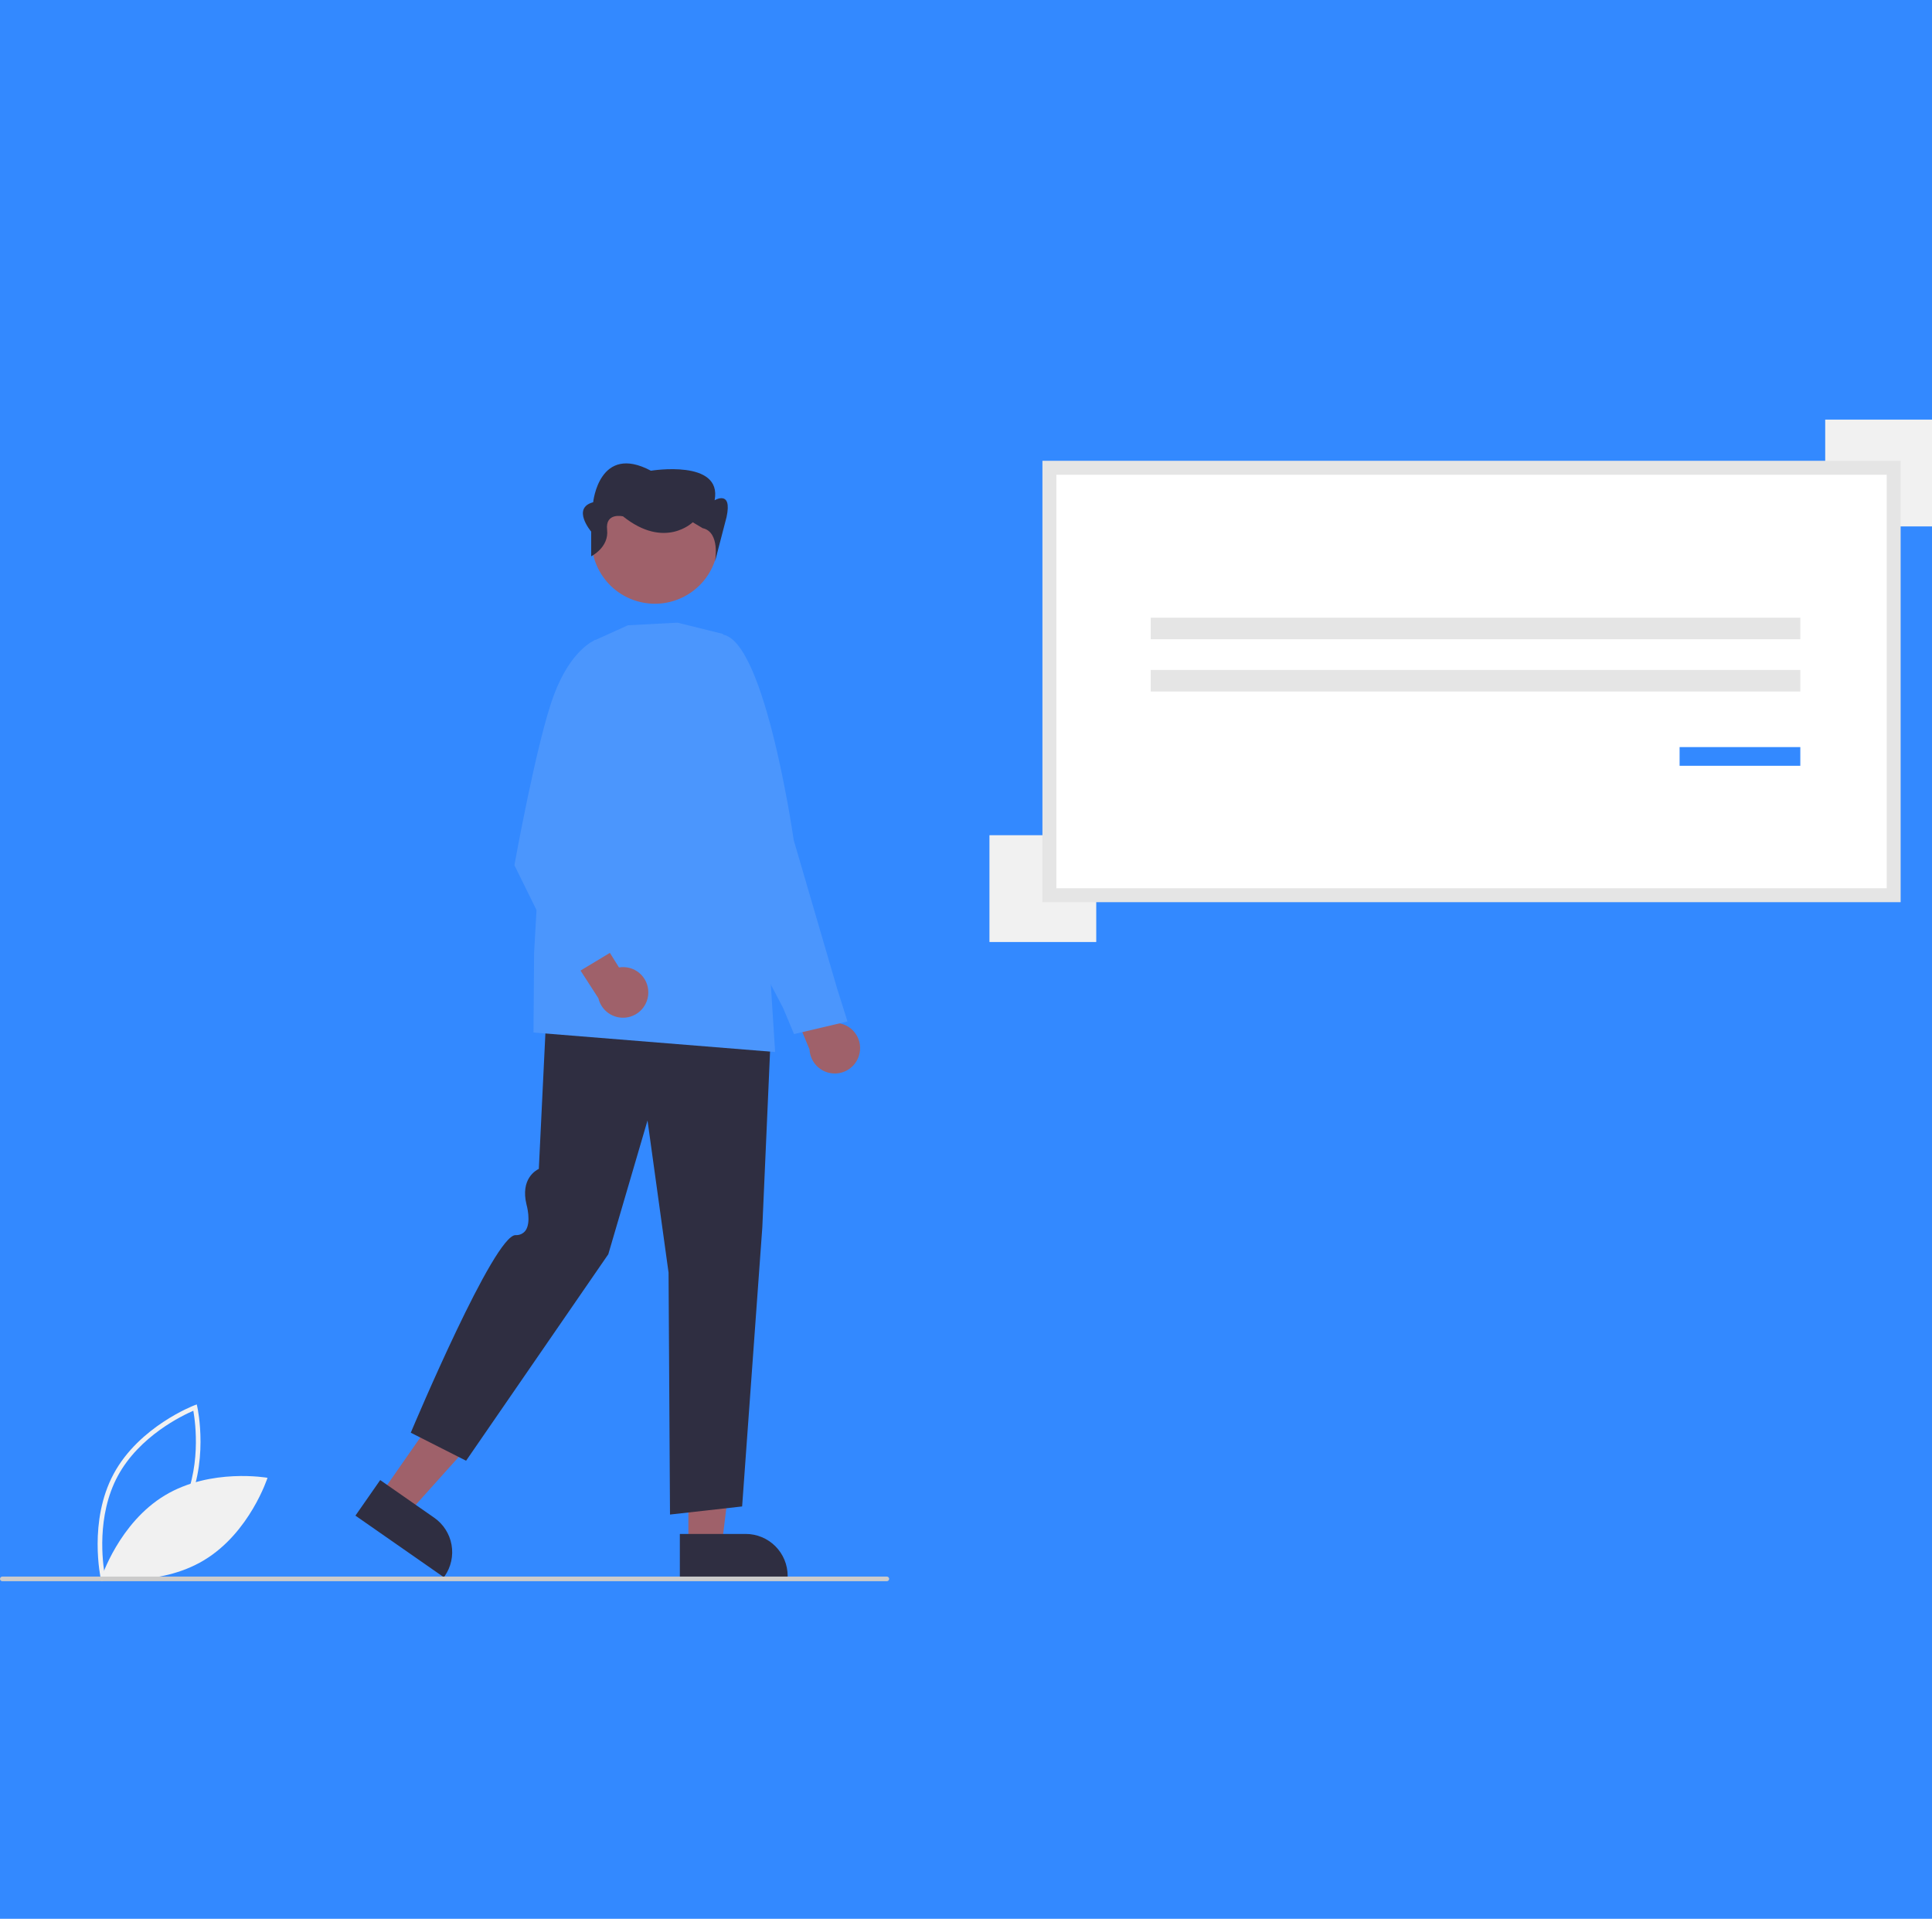 <svg width="725" height="720" viewBox="0 0 725 720" fill="none" xmlns="http://www.w3.org/2000/svg">
<rect width="725" height="720" fill="#3389FF"/>
<g clip-path="url(#clip0_321_1372)">
<path d="M37.826 592.382C37.778 592.169 33.087 570.779 42.667 553.013C52.246 535.248 72.695 527.414 72.9 527.336L73.835 526.986L74.055 527.96C74.104 528.174 78.795 549.563 69.215 567.329C59.636 585.094 39.187 592.928 38.982 593.006L38.047 593.356L37.826 592.382ZM72.553 529.363C68.457 531.125 52.291 538.836 44.201 553.84C36.109 568.846 38.55 586.591 39.329 590.979C43.423 589.222 59.582 581.522 67.681 566.502C75.772 551.497 73.332 533.754 72.553 529.363V529.363Z" fill="#F1F1F1"/>
<path d="M61.895 561.097C44.679 571.454 38.049 592.027 38.049 592.027C38.049 592.027 59.33 595.806 76.545 585.449C93.76 575.092 100.39 554.52 100.39 554.52C100.39 554.52 79.109 550.74 61.895 561.097Z" fill="#F1F1F1"/>
<path d="M322.594 395.064C322.856 393.709 322.818 392.313 322.483 390.974C322.147 389.635 321.522 388.386 320.652 387.315C319.781 386.244 318.687 385.376 317.445 384.774C316.203 384.172 314.844 383.849 313.464 383.829L305.492 363.781L292.127 365.654L303.783 393.807C303.902 396.128 304.869 398.324 306.5 399.98C308.13 401.636 310.311 402.636 312.63 402.791C314.949 402.946 317.244 402.245 319.08 400.821C320.916 399.397 322.167 397.348 322.594 395.064Z" fill="#9F616A"/>
<path d="M297.972 388.02L293.831 378.145L268.025 329.024L269.428 238.132L269.697 238.096C286.21 235.914 297.382 311.997 297.85 315.237L314.154 370.999L318.035 383.29L297.972 388.02Z" fill="#4B96FD"/>
<path d="M258.32 579.68L270.867 579.679L276.835 531.285L258.318 531.285L258.32 579.68Z" fill="#9F616A"/>
<path d="M255.119 575.584L279.829 575.583H279.83C284.006 575.583 288.011 577.242 290.964 580.195C293.917 583.148 295.576 587.153 295.576 591.329V591.841L255.12 591.843L255.119 575.584Z" fill="#2F2E41"/>
<path d="M142.956 560.564L153.251 567.737L185.817 531.446L170.624 520.858L142.956 560.564Z" fill="#9F616A"/>
<path d="M142.673 555.374L162.945 569.5L162.946 569.501C166.372 571.889 168.71 575.54 169.444 579.651C170.178 583.762 169.25 587.996 166.862 591.423L166.57 591.842L133.377 568.713L142.673 555.374Z" fill="#2F2E41"/>
<path d="M251.424 568.305L250.882 477.519L242.988 420.434L228.269 470.635L228.241 470.676L174.903 548.111L154.148 537.596L154.262 537.326C155.531 534.309 185.417 463.455 193.451 463.455C194.152 463.504 194.855 463.382 195.499 463.099C196.143 462.816 196.708 462.381 197.146 461.831C199.504 458.683 197.584 452.002 197.565 451.935C195.265 442.399 201.047 439.151 202.199 438.609L205.296 374.667L205.617 374.689L289.59 380.579L286.067 460.524L278.489 565.267L278.228 565.297L251.424 568.305Z" fill="#2F2E41"/>
<path d="M290.873 394.748L290.51 394.719L200.199 387.439L200.422 357.558L204.842 279.536L204.867 279.482L222.868 240.402L235.629 234.624L254.246 233.644L254.291 233.656L271.282 237.865L288.956 364.743L290.873 394.748Z" fill="#4B96FD"/>
<path d="M257.163 223.629C268.686 217.33 272.921 202.883 266.622 191.36C260.323 179.837 245.876 175.602 234.353 181.901C222.83 188.2 218.595 202.647 224.894 214.17C231.193 225.693 245.641 229.928 257.163 223.629Z" fill="#9F616A"/>
<path d="M221.845 208.734V199.469C221.845 199.469 214.374 190.67 222.592 188.454C222.592 188.454 224.834 166.288 244.259 176.632C244.259 176.632 271.155 172.199 268.166 187.715C268.166 187.715 274.89 183.664 272.649 194.008L268.314 210.67C268.314 210.67 270.408 199.664 263.684 198.186L259.948 195.969C259.948 195.969 249.488 206.313 233.799 193.753C233.799 193.753 227.075 192.148 227.822 198.798C228.569 205.447 221.845 208.734 221.845 208.734Z" fill="#2F2E41"/>
<path d="M243.282 372.434C243.297 371.053 243.01 369.687 242.439 368.43C241.869 367.173 241.03 366.056 239.982 365.159C238.933 364.261 237.7 363.604 236.371 363.235C235.041 362.865 233.646 362.791 232.285 363.019L220.845 344.727L208.033 348.968L224.552 374.573C225.086 376.834 226.431 378.822 228.332 380.158C230.233 381.494 232.558 382.087 234.867 381.823C237.176 381.559 239.308 380.458 240.859 378.727C242.41 376.997 243.272 374.757 243.282 372.434Z" fill="#9F616A"/>
<path d="M213.734 366.668L193.037 324.647L193.056 324.544C193.139 324.079 201.47 277.82 207.842 260.816C214.255 243.705 223.032 240.27 223.402 240.132L223.587 240.063L231.458 247.612L220.556 320.379L232.307 355.473L213.734 366.668Z" fill="#4B96FD"/>
<path d="M725 157.457H684.926V197.531H725V157.457Z" fill="#F1F1F1"/>
<path d="M411.376 313.398H371.302V353.472H411.376V313.398Z" fill="#F1F1F1"/>
<path d="M393.794 335.911H710.62V175.52H393.794V335.911Z" fill="white"/>
<path d="M713.234 338.525H391.181V172.906H713.234V338.525ZM396.408 333.298H708.007V178.133H396.408V333.298Z" fill="#E5E5E5"/>
<path d="M675.585 231.782H431.824V239.866H675.585V231.782Z" fill="#E5E5E5"/>
<path d="M675.585 251.386H431.824V259.47H675.585V251.386Z" fill="#E5E5E5"/>
<path d="M675.585 280.332H630.284V287.348H675.585V280.332Z" fill="#3389FF"/>
<path d="M332.79 593.321H0.871C0.64 593.321 0.419 593.229 0.255 593.066C0.092 592.903 0 592.681 0 592.45C0 592.219 0.092 591.997 0.255 591.834C0.419 591.67 0.64 591.579 0.871 591.579H332.79C333.021 591.579 333.243 591.67 333.406 591.834C333.57 591.997 333.661 592.219 333.661 592.45C333.661 592.681 333.57 592.903 333.406 593.066C333.243 593.229 333.021 593.321 332.79 593.321Z" fill="#CBCBCB"/>
</g>
<defs>
<clipPath id="clip0_321_1372">
<rect width="725" height="435.9" fill="white" transform="translate(0 157.457)"/>
</clipPath>
</defs>
</svg>
